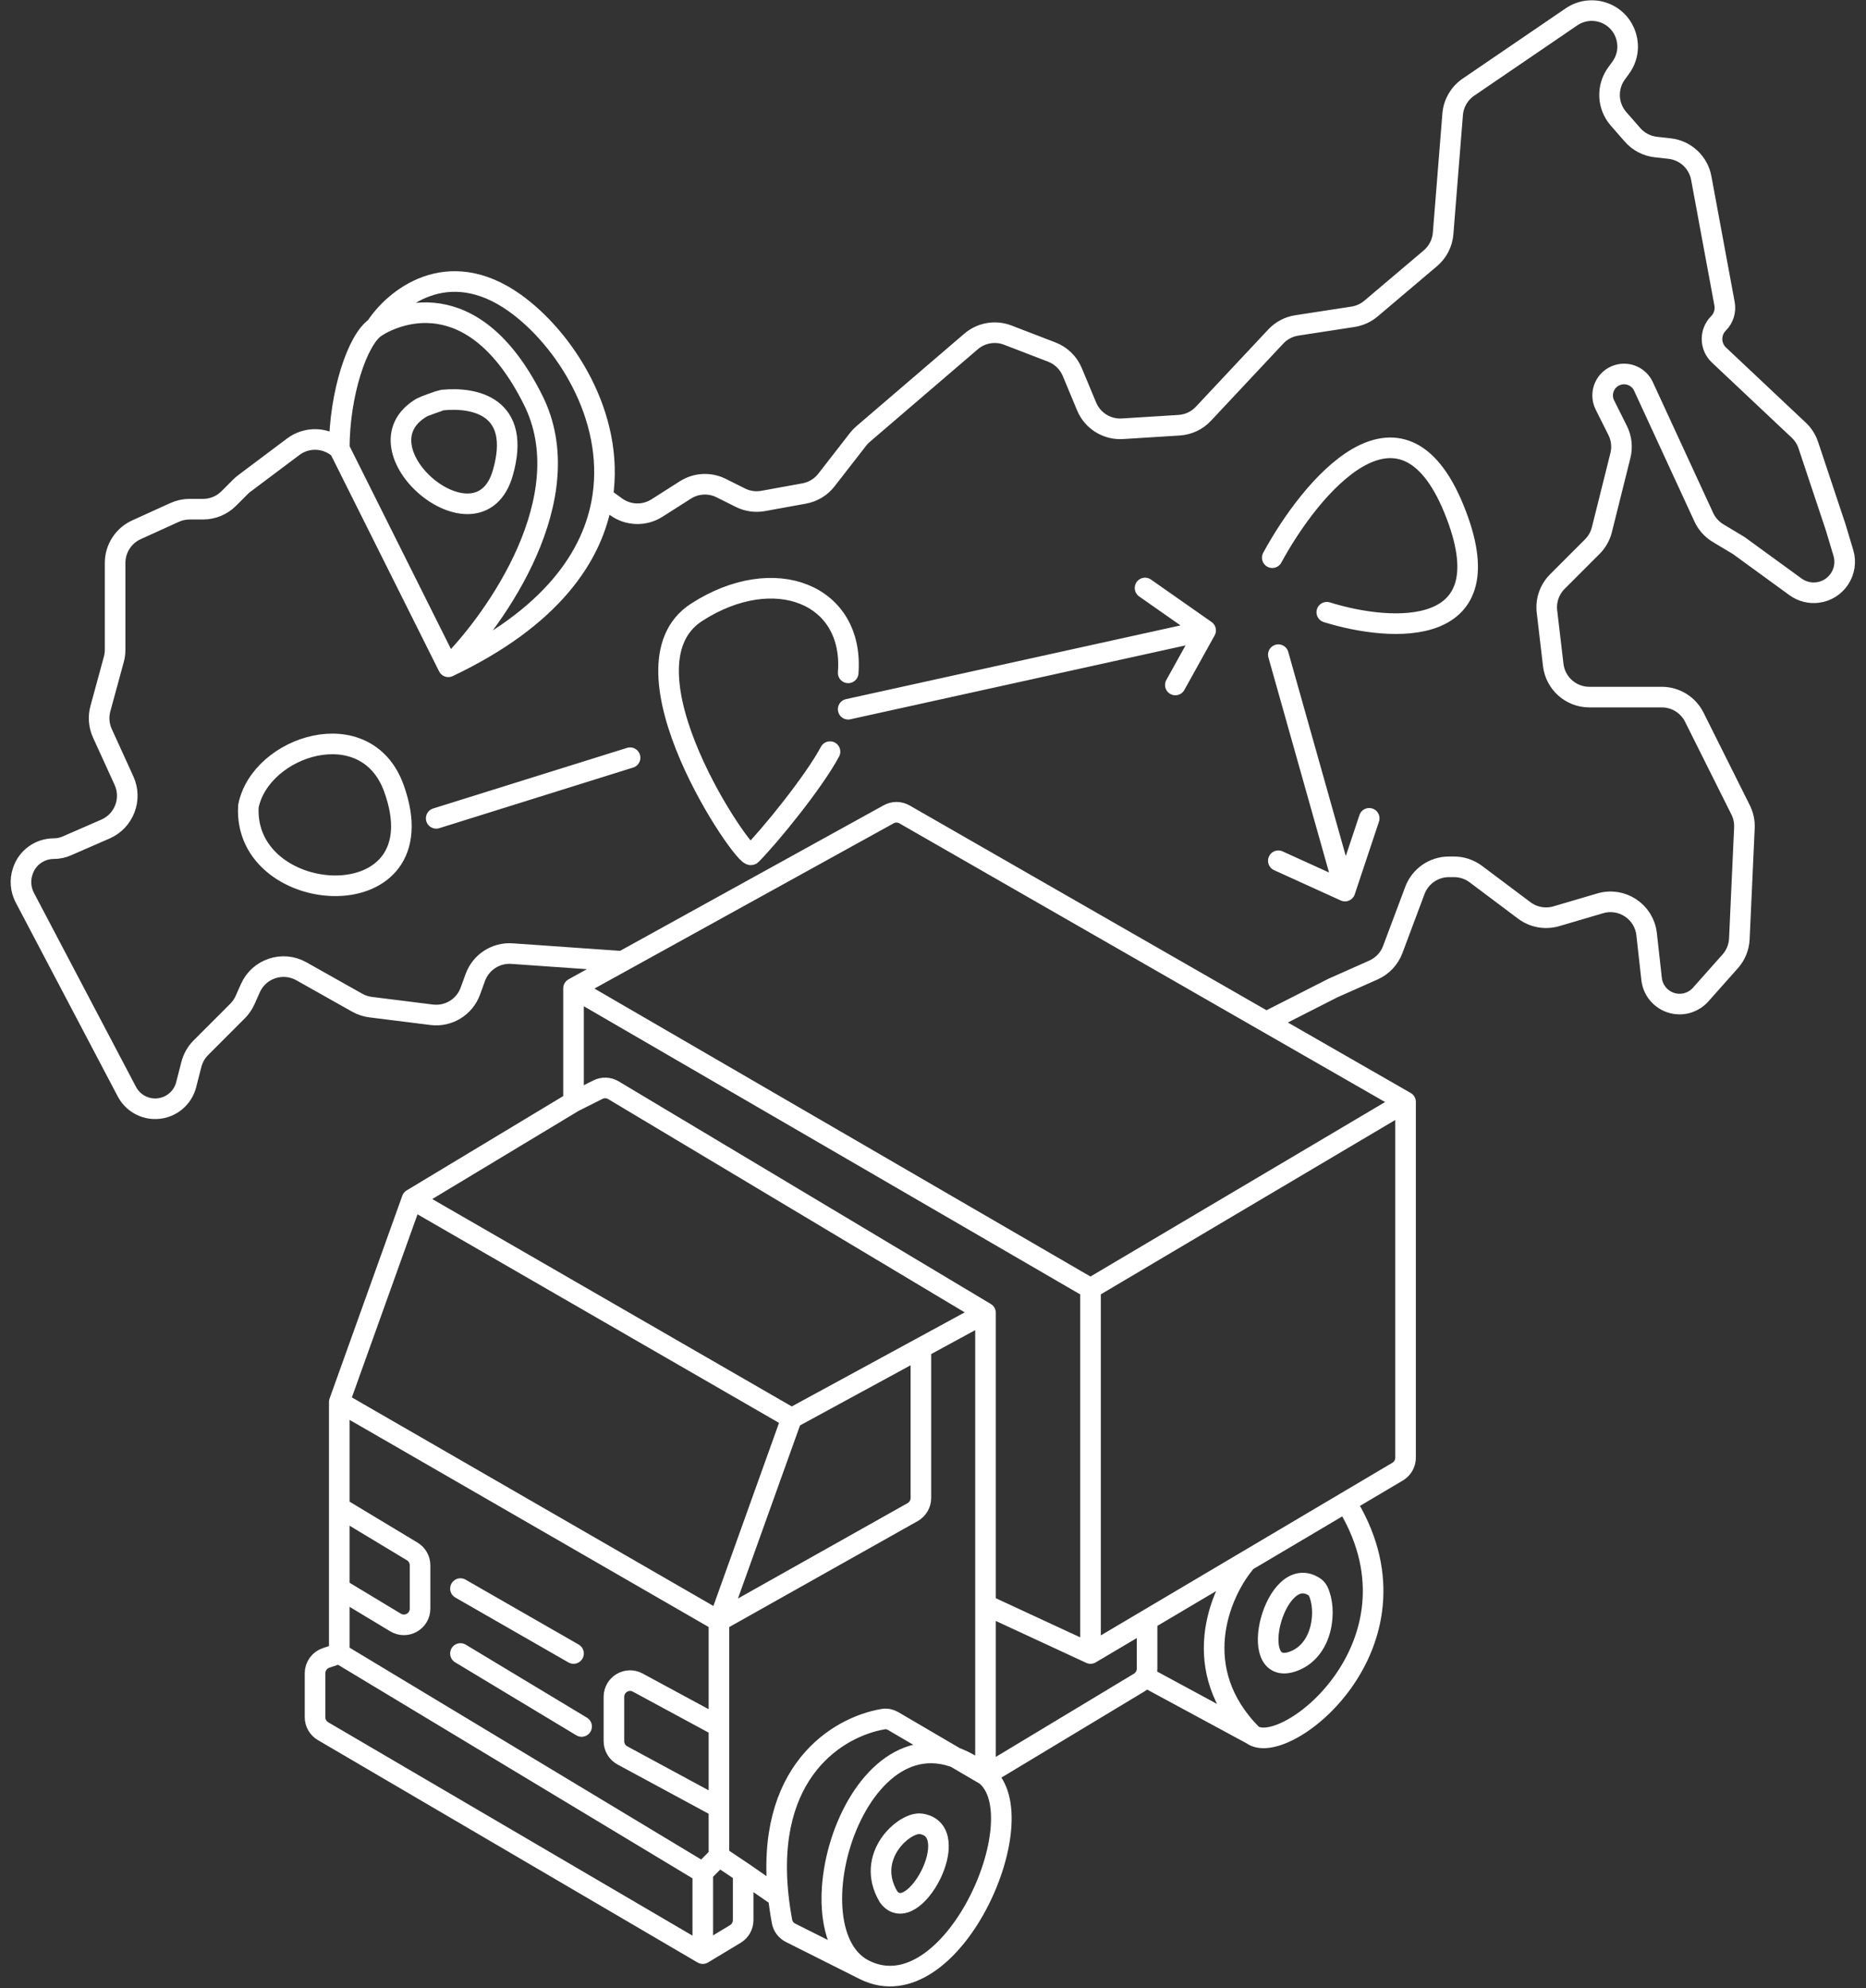 <svg width="154" height="164" viewBox="0 0 154 164" fill="none" xmlns="http://www.w3.org/2000/svg">
<rect x="0" y="0" width="154" height="164" fill="#333333" stroke="none"/>
<path d="M105.5 54L111 73.5M111 73.5L105.5 71M111 73.5L113 67.5M105 46C108.167 40.166 115.6 31.2 120 42C124.4 52.8 114.833 52.166 109.5 50.5M47.333 90.89V81.523M47.333 90.89L49.348 89.879C49.754 89.675 50.236 89.693 50.627 89.927L81.333 108.286M47.333 90.89L34 98.919M47.333 81.523L90 106.279M47.333 81.523L51.368 79.296M90 106.279L116 90.89M90 106.279V136.387M116 90.89V120.234C116 120.708 115.751 121.146 115.344 121.387L94.667 133.625M116 90.89L104.5 84.295M90 136.387L81.333 132.372M90 136.387L94.667 133.625M81.333 132.372V108.286M81.333 132.372V146.423M81.333 108.286L76 111.185M34 98.919L65.333 116.984M34 98.919L28 115.646M65.333 116.984L59.333 133.711M65.333 116.984L76 111.185M59.333 133.711L75.318 124.727C75.739 124.49 76 124.044 76 123.559V111.185M59.333 133.711L28 115.646M59.333 133.711V142.408M28 115.646V124.344M28 136.387L58 154.452M28 136.387L26.912 136.751C26.367 136.933 26 137.444 26 138.02V141.64C26 142.116 26.252 142.556 26.662 142.796L58 161.142M28 136.387V131.034M58 154.452L59.333 153.113M58 154.452V161.142M59.333 153.113L61.333 154.452M59.333 153.113V149.099M61.333 154.452V158.377C61.333 158.847 61.088 159.283 60.686 159.525L58 161.142M61.333 154.452L64.237 156.459M81.333 146.423L94.019 138.784C94.421 138.542 94.667 138.106 94.667 137.636V133.625M81.333 146.423C71.333 138.394 64.667 159.135 71.333 162.48M81.333 146.423C85.642 149.882 78.514 166.083 71.333 162.48M81.333 146.423L73.714 141.962C73.467 141.817 73.18 141.753 72.898 141.8C69.136 142.434 63.098 146.118 64.237 156.459M28 131.034L32.647 133.833C33.536 134.368 34.667 133.725 34.667 132.685V129.116C34.667 128.646 34.421 128.21 34.019 127.968L28 124.344M28 131.034V124.344M59.333 142.408L52.632 138.787C51.744 138.307 50.667 138.953 50.667 139.965V143.616C50.667 144.109 50.936 144.561 51.368 144.795L59.333 149.099M59.333 142.408V149.099M48 142.408L38 136.387M47.333 136.387L38 131.034M71.333 162.48L65.244 159.425C64.879 159.242 64.616 158.902 64.541 158.499C64.41 157.792 64.309 157.112 64.237 156.459M94.667 138.394L103.333 143.077M103.333 143.077C106 145.085 118 135.718 111.333 124.344M103.333 143.077C98 137.725 100.667 131.48 102.667 129.027M51.368 79.296L73.345 67.165C73.752 66.941 74.246 66.945 74.649 67.176L104.5 84.295M51.368 79.296L42.256 78.658C40.921 78.564 39.685 79.367 39.227 80.625L38.818 81.751C38.339 83.067 37.015 83.877 35.626 83.703L30.585 83.073C30.199 83.025 29.826 82.902 29.486 82.711L24.873 80.116C23.332 79.249 21.379 79.896 20.661 81.512L20.226 82.491C20.077 82.827 19.866 83.133 19.606 83.394L16.58 86.42C16.2 86.799 15.93 87.274 15.796 87.794L15.364 89.473C15.138 90.355 14.473 91.057 13.605 91.332V91.332C12.387 91.719 11.067 91.177 10.471 90.046L2.047 74.04C1.698 73.376 1.634 72.597 1.872 71.885L1.887 71.839C2.253 70.741 3.281 70 4.439 70V70C4.809 70 5.175 69.923 5.514 69.775L8.703 68.385C10.24 67.715 10.929 65.915 10.232 64.389L8.451 60.487C8.16 59.849 8.101 59.129 8.286 58.452L9.394 54.387C9.464 54.13 9.5 53.865 9.5 53.598V46.431C9.5 45.255 10.188 44.187 11.259 43.7L14.408 42.269C14.798 42.092 15.222 42 15.65 42H16.757C17.553 42 18.316 41.684 18.879 41.121L19.849 40.151C19.95 40.05 20.057 39.957 20.171 39.872L24.2 36.85C25.267 36.05 26.733 36.05 27.8 36.85L28 37M28 37L37 55M28 37C28 32.5 29.5 28 31 27M37 55C41 51 48 41 44 33C39 23 32.5 26 31 27M37 55C45.444 50.989 48.986 45.908 49.733 41M31 27C32.5 24.666 36.9 21 42.5 25C46.544 27.889 50.756 34.283 49.733 41M49.733 41L50.85 41.807C51.846 42.527 53.181 42.567 54.218 41.907L56.567 40.412C57.456 39.846 58.577 39.788 59.519 40.26L61.106 41.053C61.686 41.343 62.345 41.437 62.984 41.321L66.372 40.705C67.099 40.573 67.751 40.178 68.204 39.595L70.814 36.239C70.938 36.08 71.077 35.934 71.23 35.803L80.141 28.165C80.978 27.447 82.141 27.247 83.17 27.642L86.802 29.039C87.567 29.333 88.178 29.928 88.494 30.685L89.678 33.526C90.17 34.708 91.357 35.446 92.634 35.367L97.312 35.074C98.075 35.026 98.791 34.69 99.314 34.132L105.291 27.756C105.751 27.266 106.361 26.945 107.024 26.843L111.664 26.129C112.211 26.044 112.723 25.811 113.146 25.454L118.047 21.306C118.657 20.79 119.036 20.052 119.1 19.256L119.886 9.431C119.958 8.526 120.436 7.703 121.186 7.191L129.696 1.389C130.511 0.833 131.549 0.72 132.465 1.086V1.086C134.258 1.803 134.897 4.017 133.761 5.579L133.409 6.063C132.585 7.196 132.655 8.748 133.577 9.803L134.732 11.123C135.226 11.687 135.913 12.046 136.659 12.129L137.787 12.254C139.101 12.4 140.165 13.389 140.405 14.69L142.326 25.06C142.435 25.648 142.247 26.253 141.824 26.676V26.676C141.099 27.401 141.117 28.581 141.864 29.284L148.449 35.482C148.811 35.822 149.082 36.246 149.239 36.718L151.5 43.5L152.132 45.606C152.586 47.12 151.57 48.679 150.002 48.875V48.875C149.358 48.955 148.708 48.788 148.183 48.406L143.5 45L141.793 43.976C141.276 43.666 140.865 43.207 140.613 42.66L135.634 31.873C135.269 31.083 134.383 30.676 133.546 30.916V30.916C132.483 31.219 131.957 32.414 132.451 33.403L133.504 35.507C133.824 36.148 133.905 36.882 133.731 37.577L132.202 43.694C132.07 44.221 131.797 44.703 131.412 45.088L128.528 47.972C127.879 48.621 127.563 49.532 127.67 50.444L128.188 54.85C128.366 56.361 129.646 57.5 131.168 57.5H137.146C138.282 57.5 139.321 58.142 139.829 59.158L143.651 66.802C143.88 67.26 143.988 67.768 143.965 68.28L143.548 77.438C143.517 78.125 143.251 78.781 142.794 79.295L140.353 82.04C139.822 82.638 139.022 82.92 138.234 82.789V82.789C137.208 82.618 136.421 81.787 136.306 80.753L135.895 77.056C135.689 75.202 133.857 73.983 132.067 74.51L128.443 75.576C127.535 75.843 126.554 75.665 125.797 75.097L121.8 72.1C121.281 71.71 120.649 71.5 120 71.5H119.579C118.328 71.5 117.209 72.276 116.77 73.447L114.942 78.323C114.659 79.076 114.086 79.684 113.351 80.011L110 81.5L104.5 84.295M36 67.5L52 62.5M68.5 62C67.167 64.5 63.523 68.977 62 70.5C61.5 71 50.5 55 57.5 50.5C63.906 46.381 70.5 49 70 55.5M70 58.5L99.5 52M99.5 52L94.5 48.5M99.5 52L97 56.5M36.5 33C39.203 32.725 43.062 33.532 41.5 39C39.526 45.908 29 37 34.83 33.602C34.937 33.532 36.373 33.013 36.5 33ZM73.333 156.459C75.333 159.135 79.73 150.972 76 150.437C74.667 150.246 71.333 153.113 73.333 156.459ZM108.775 131.227C109.532 132.748 109.219 136.185 106.667 137.056C102.74 138.396 105.238 128.724 108.484 130.9C108.606 130.981 108.709 131.095 108.775 131.227ZM20.5 66.5C21.5 61.5 30.207 58.696 32.5 65C36.5 76 20 75 20.5 66.5Z" stroke="white" stroke-width="1.7" stroke-linecap="round"/>
</svg>
